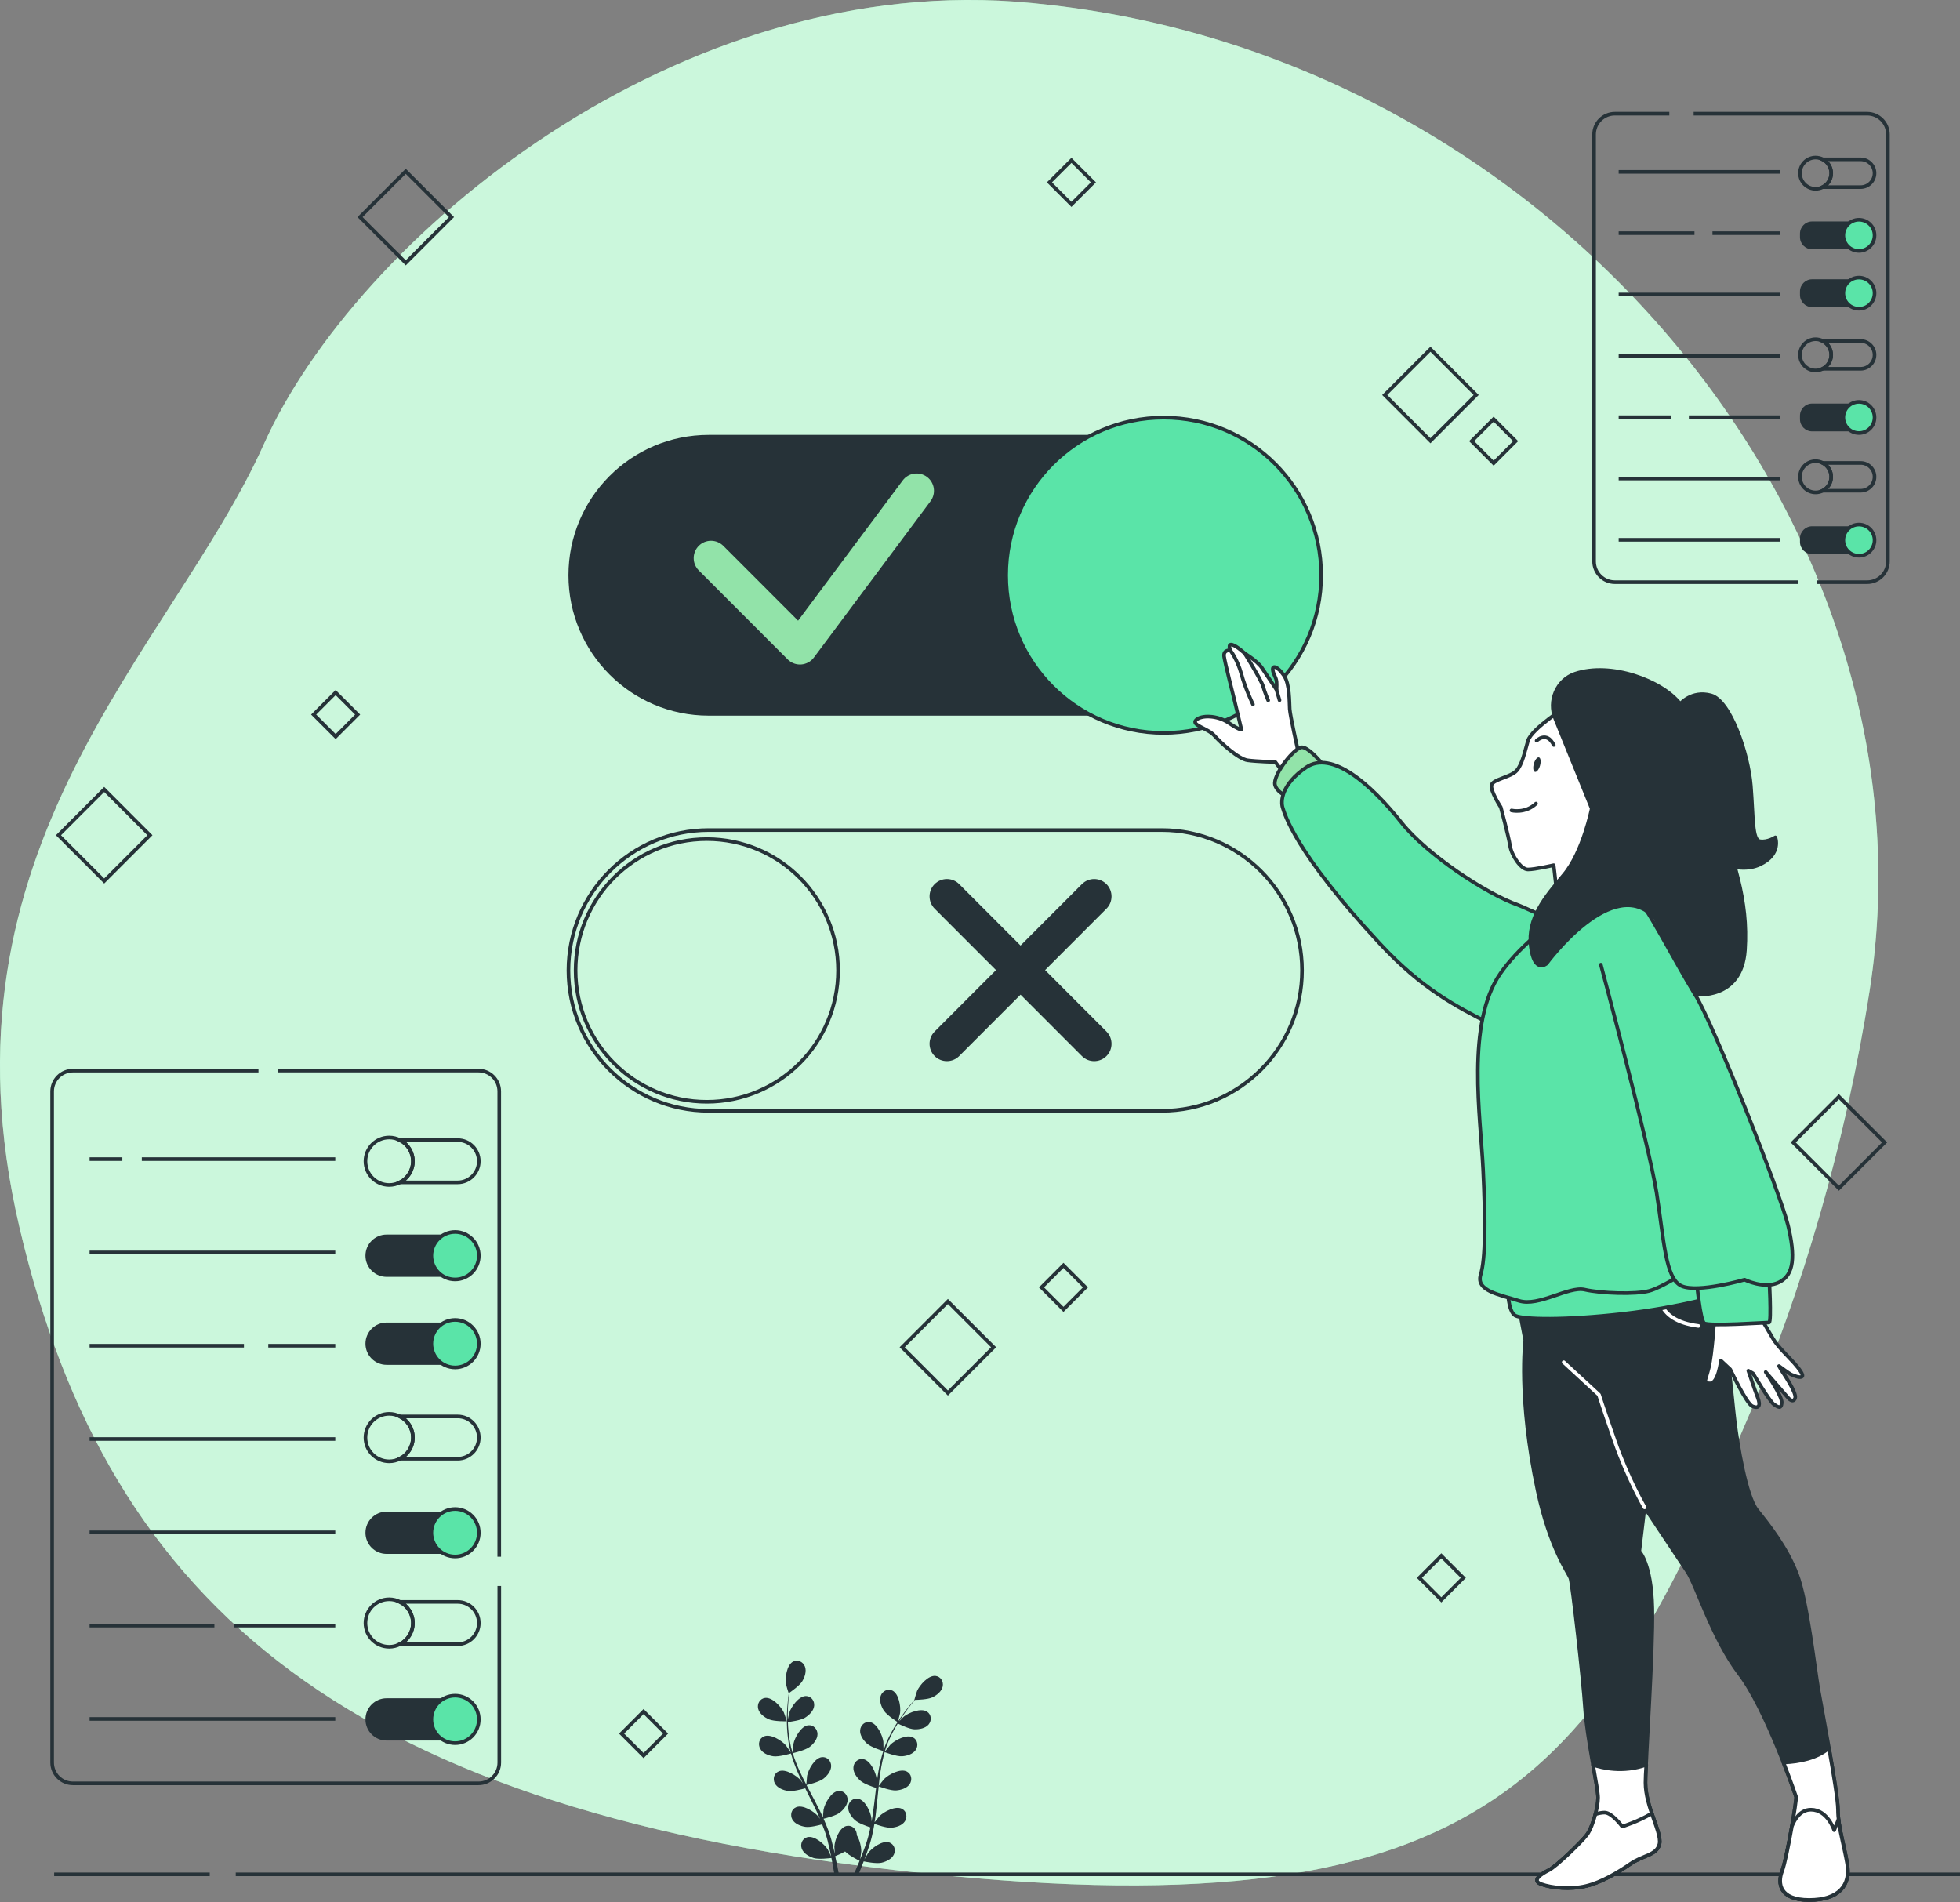 <svg width="542" height="526" viewBox="0 0 542 526" fill="none" xmlns="http://www.w3.org/2000/svg">
<rect x="0" y="0" width="542" height="526" fill="#808080" stroke="none"/>
<g clip-path="url(#clip0_100_98)">
<path d="M517.009 273.899C536.964 146.162 430.497 17.404 290.704 1.416C288.965 1.212 287.226 1.032 285.475 0.852C187.798 -8.846 98.516 65.825 72.985 122.792C47.454 179.746 -19.355 233.94 5.409 339.508C30.173 445.075 97.449 501.334 255.171 517.982C412.904 534.63 441.997 489.474 483.874 390.845C498.385 356.66 510.461 315.85 517.009 273.899Z" fill="#92E3A9"/>
<path opacity="0.7" d="M517.009 273.899C536.964 146.162 430.497 17.404 290.704 1.416C288.965 1.212 287.226 1.032 285.475 0.852C187.798 -8.846 98.516 65.825 72.985 122.792C47.454 179.746 -19.355 233.94 5.409 339.508C30.173 445.075 97.449 501.334 255.171 517.982C412.904 534.63 441.997 489.474 483.874 390.845C498.385 356.66 510.461 315.85 517.009 273.899Z" fill="#E3FFF2"/>
<path d="M57.995 518.306H14.979" stroke="#263238" stroke-miterlimit="10"/>
<path d="M542 518.306H65.189" stroke="#263238" stroke-miterlimit="10"/>
<path d="M395.562 96.567L382.919 109.222L395.562 121.877L408.205 109.222L395.562 96.567Z" stroke="#263238" stroke-miterlimit="10"/>
<path d="M112.203 47.373L99.56 60.028L112.203 72.682L124.846 60.028L112.203 47.373Z" stroke="#263238" stroke-miterlimit="10"/>
<path d="M508.51 303.26L495.867 315.915L508.51 328.57L521.154 315.915L508.51 303.26Z" stroke="#263238" stroke-miterlimit="10"/>
<path d="M262.124 359.901L249.48 372.556L262.124 385.211L274.767 372.556L262.124 359.901Z" stroke="#263238" stroke-miterlimit="10"/>
<path d="M28.812 218.304L16.169 230.959L28.812 243.614L41.455 230.959L28.812 218.304Z" stroke="#263238" stroke-miterlimit="10"/>
<path d="M92.813 191.514L86.733 197.599L92.813 203.685L98.893 197.599L92.813 191.514Z" stroke="#263238" stroke-miterlimit="10"/>
<path d="M413.035 115.904L406.955 121.989L413.035 128.075L419.115 121.989L413.035 115.904Z" stroke="#263238" stroke-miterlimit="10"/>
<path d="M296.283 44.345L290.203 50.431L296.283 56.516L302.363 50.431L296.283 44.345Z" stroke="#263238" stroke-miterlimit="10"/>
<path d="M294.083 349.911L288.003 355.996L294.083 362.082L300.163 355.996L294.083 349.911Z" stroke="#263238" stroke-miterlimit="10"/>
<path d="M398.57 430.238L392.49 436.323L398.57 442.408L404.65 436.323L398.57 430.238Z" stroke="#263238" stroke-miterlimit="10"/>
<path d="M177.966 473.3L171.886 479.385L177.966 485.47L184.046 479.385L177.966 473.3Z" stroke="#263238" stroke-miterlimit="10"/>
<path d="M212.623 475.443C214.062 476.067 217.587 475.995 217.587 475.995C217.623 475.995 216.832 473.69 216.76 473.546C215.992 471.926 213.546 469.261 211.555 469.525C210.128 469.717 209.325 471.158 209.648 472.502C209.984 473.883 211.399 474.915 212.623 475.443Z" fill="#263238"/>
<path d="M213.846 485.658C215.345 485.874 218.487 484.961 218.727 484.889C219.219 486.654 219.878 488.418 220.634 490.171C221.066 491.167 221.533 492.163 222.013 493.159C221.725 492.739 221.461 492.367 221.425 492.319C220.25 490.963 217.192 489.03 215.345 489.823C214.014 490.387 213.63 491.983 214.29 493.196C214.973 494.432 216.604 495.056 217.924 495.248C219.267 495.44 221.965 494.72 222.672 494.516C222.864 494.9 223.044 495.272 223.236 495.656C224.148 497.469 225.059 499.281 225.91 501.07C226.21 501.706 226.474 502.342 226.75 502.978C226.498 502.606 226.282 502.294 226.234 502.246C225.059 500.889 222.001 498.957 220.154 499.749C218.823 500.313 218.439 501.91 219.099 503.122C219.782 504.358 221.413 504.983 222.732 505.175C224.016 505.367 226.51 504.718 227.349 504.478C227.613 505.139 227.865 505.799 228.093 506.447C228.237 506.891 228.405 507.311 228.513 507.767C228.633 508.211 228.765 508.668 228.884 509.1C229.088 509.952 229.304 510.84 229.484 511.68C229.616 512.268 229.724 512.821 229.844 513.385C229.556 512.749 228.968 511.524 228.896 511.428C227.949 509.916 225.215 507.539 223.26 508.031C221.857 508.391 221.233 509.904 221.713 511.212C222.205 512.545 223.716 513.397 224.999 513.793C226.402 514.225 229.532 513.829 229.916 513.781C230.108 514.717 230.276 515.617 230.419 516.482C230.527 517.118 230.635 517.73 230.731 518.318H231.978C231.859 517.658 231.727 516.974 231.595 516.265C231.403 515.317 231.187 514.309 230.959 513.277C231.199 513.181 232.518 512.641 233.705 511.98C234.737 513.097 237.363 514.393 237.699 514.561C237.339 515.437 236.979 516.301 236.631 517.094C236.452 517.514 236.272 517.922 236.092 518.318H237.411C237.519 518.066 237.615 517.826 237.723 517.562C238.094 516.674 238.466 515.701 238.838 514.717C239.21 514.801 242.304 515.425 243.743 515.101C245.05 514.801 246.633 514.069 247.209 512.773C247.784 511.512 247.269 509.952 245.901 509.484C243.995 508.848 241.093 511.008 240.037 512.448C239.977 512.532 239.402 513.529 239.042 514.165C239.198 513.757 239.342 513.361 239.498 512.953C239.797 512.124 240.085 511.284 240.385 510.396C240.517 509.952 240.649 509.52 240.781 509.064C240.925 508.619 241.021 508.139 241.141 507.671C241.404 506.579 241.608 505.475 241.8 504.346C242.52 504.61 245.11 505.511 246.453 505.415C247.784 505.319 249.463 504.827 250.231 503.638C250.986 502.474 250.722 500.853 249.427 500.193C247.64 499.269 244.45 500.974 243.179 502.234C243.095 502.318 242.292 503.326 241.86 503.89C241.968 503.218 242.076 502.534 242.16 501.85C242.412 499.857 242.592 497.841 242.795 495.824C242.855 495.212 242.927 494.588 242.987 493.976C243.239 494.072 246.297 495.212 247.796 495.104C249.127 495.008 250.806 494.516 251.574 493.328C252.329 492.163 252.065 490.543 250.77 489.883C248.983 488.958 245.793 490.663 244.522 491.923C244.426 492.019 243.263 493.472 242.987 493.856C243.131 492.499 243.287 491.155 243.491 489.823C243.779 487.998 244.151 486.222 244.642 484.517C244.762 484.565 247.94 485.766 249.475 485.658C250.806 485.562 252.485 485.069 253.253 483.881C254.008 482.717 253.744 481.096 252.449 480.436C250.662 479.512 247.472 481.216 246.201 482.477C246.105 482.573 244.858 484.145 244.642 484.445C244.666 484.349 244.69 484.241 244.726 484.133C245.278 482.333 246.033 480.652 246.825 479.116C247.281 478.228 247.772 477.399 248.264 476.595C248.84 476.883 251.454 478.156 252.845 478.204C254.176 478.252 255.903 477.952 256.802 476.859C257.678 475.791 257.594 474.147 256.383 473.342C254.716 472.226 251.346 473.57 249.943 474.687C249.871 474.747 249.163 475.455 248.66 475.971C248.887 475.611 249.115 475.239 249.343 474.903C250.183 473.642 251.034 472.526 251.79 471.554C252.221 471.002 252.629 470.51 253.013 470.066C253.72 470.054 256.55 469.969 257.798 469.381C259.009 468.817 260.388 467.749 260.688 466.369C260.976 465.012 260.136 463.596 258.697 463.44C256.706 463.224 254.332 465.96 253.6 467.593C253.54 467.737 252.809 470.066 252.845 470.066C252.845 470.066 252.881 470.066 252.893 470.066C252.509 470.498 252.113 470.954 251.694 471.47C250.914 472.43 250.039 473.522 249.175 474.771C248.3 476.019 247.388 477.399 246.561 478.936C245.722 480.484 244.93 482.153 244.33 483.965C244.318 483.989 244.318 484.013 244.318 484.025C244.33 483.437 244.306 481.793 244.282 481.661C244.055 479.884 242.568 476.583 240.589 476.211C239.174 475.947 237.963 477.063 237.855 478.444C237.735 479.86 238.766 481.264 239.761 482.165C240.889 483.173 244.007 484.145 244.258 484.217C243.707 485.958 243.275 487.794 242.939 489.667C242.747 490.747 242.592 491.827 242.448 492.919C242.436 492.415 242.436 491.959 242.424 491.887C242.196 490.111 240.709 486.81 238.73 486.45C237.303 486.186 236.104 487.302 235.996 488.682C235.876 490.099 236.907 491.503 237.903 492.403C238.91 493.304 241.56 494.192 242.268 494.42C242.22 494.84 242.16 495.26 242.112 495.68C241.872 497.697 241.644 499.701 241.356 501.67C241.26 502.366 241.129 503.038 241.009 503.722C240.997 503.266 240.997 502.894 240.985 502.834C240.757 501.058 239.27 497.757 237.291 497.397C235.864 497.133 234.665 498.249 234.557 499.629C234.437 501.046 235.468 502.45 236.464 503.35C237.435 504.214 239.869 505.055 240.697 505.319C240.553 506.015 240.409 506.699 240.229 507.371C240.097 507.827 240.013 508.259 239.857 508.716C239.713 509.16 239.57 509.604 239.438 510.036C239.138 510.864 238.826 511.716 238.514 512.52C238.298 513.085 238.082 513.613 237.867 514.141C237.975 513.457 238.154 512.1 238.166 511.98C238.19 510.792 237.771 508.848 236.931 507.491C236.931 507.311 236.931 507.143 236.895 506.963C236.679 505.595 235.384 504.574 233.993 504.947C232.05 505.463 230.827 508.872 230.731 510.66C230.731 510.768 230.791 511.92 230.851 512.641C230.755 512.22 230.659 511.812 230.563 511.38C230.359 510.528 230.132 509.676 229.892 508.752C229.76 508.319 229.628 507.875 229.496 507.419C229.376 506.975 229.184 506.519 229.028 506.063C228.645 505.019 228.201 503.974 227.745 502.93C228.501 502.75 231.151 502.078 232.218 501.25C233.286 500.433 234.401 499.101 234.401 497.685C234.389 496.292 233.274 495.092 231.835 495.248C229.844 495.464 228.105 498.645 227.745 500.397C227.721 500.505 227.601 501.802 227.553 502.51C227.266 501.886 226.99 501.262 226.678 500.637C225.79 498.837 224.831 497.048 223.884 495.26C223.596 494.708 223.308 494.168 223.02 493.616C223.284 493.556 226.462 492.811 227.661 491.899C228.717 491.083 229.844 489.751 229.844 488.334C229.832 486.942 228.717 485.742 227.278 485.898C225.287 486.114 223.548 489.295 223.188 491.047C223.164 491.179 222.996 493.039 222.972 493.508C222.349 492.295 221.725 491.083 221.173 489.871C220.406 488.19 219.734 486.498 219.219 484.805C219.339 484.781 222.661 484.025 223.884 483.089C224.951 482.273 226.066 480.94 226.066 479.524C226.054 478.132 224.939 476.931 223.5 477.087C221.509 477.303 219.77 480.484 219.411 482.237C219.387 482.369 219.207 484.373 219.195 484.733C219.159 484.637 219.123 484.529 219.087 484.433C218.547 482.621 218.259 480.808 218.067 479.092C217.96 478.096 217.9 477.135 217.876 476.199C218.511 476.127 221.389 475.743 222.589 475.011C223.728 474.315 224.999 473.114 225.143 471.71C225.287 470.33 224.303 469.009 222.864 469.009C220.862 469.009 218.787 471.974 218.235 473.678C218.199 473.774 218.008 474.747 217.864 475.467C217.852 475.047 217.84 474.615 217.84 474.207C217.84 472.694 217.936 471.302 218.032 470.066C218.091 469.369 218.163 468.733 218.223 468.145C218.799 467.749 221.125 466.105 221.833 464.94C222.529 463.8 223.104 462.143 222.577 460.823C222.073 459.527 220.598 458.819 219.315 459.479C217.528 460.403 217.06 463.992 217.36 465.756C217.384 465.912 218.055 468.253 218.091 468.229C218.091 468.229 218.115 468.205 218.127 468.205C218.043 468.769 217.972 469.381 217.9 470.042C217.78 471.278 217.648 472.658 217.612 474.183C217.576 475.707 217.576 477.363 217.732 479.104C217.888 480.856 218.139 482.681 218.643 484.541C218.643 484.565 218.655 484.589 218.667 484.601C218.355 484.109 217.42 482.753 217.336 482.657C216.161 481.3 213.103 479.368 211.256 480.16C209.925 480.724 209.541 482.321 210.201 483.533C210.884 484.853 212.515 485.465 213.846 485.658Z" fill="#263238"/>
<path d="M248.239 476.223C248.275 476.247 248.875 473.883 248.899 473.727C249.151 471.95 248.575 468.373 246.776 467.497C245.481 466.873 244.018 467.629 243.55 468.925C243.071 470.258 243.682 471.89 244.402 473.018C245.265 474.339 248.239 476.223 248.239 476.223Z" fill="#263238"/>
<path d="M195.977 229.535H321.272C342.69 229.535 360.055 246.916 360.055 268.353C360.055 289.791 342.69 307.171 321.272 307.171H195.977C174.559 307.171 157.194 289.791 157.194 268.353C157.194 246.916 174.559 229.535 195.977 229.535Z" stroke="#263238" stroke-miterlimit="10"/>
<path d="M195.461 304.675C215.503 304.675 231.75 288.413 231.75 268.353C231.75 248.294 215.503 232.032 195.461 232.032C175.42 232.032 159.173 248.294 159.173 268.353C159.173 288.413 175.42 304.675 195.461 304.675Z" stroke="#263238" stroke-miterlimit="10"/>
<path d="M289.001 268.257L305.97 251.273C307.841 249.4 307.841 246.364 305.97 244.479C304.099 242.607 301.065 242.607 299.182 244.479L282.213 261.464L265.244 244.479C263.374 242.607 260.34 242.607 258.457 244.479C256.586 246.352 256.586 249.388 258.457 251.273L275.426 268.257L258.457 285.242C256.586 287.114 256.586 290.151 258.457 292.035C259.392 292.972 260.615 293.44 261.851 293.44C263.074 293.44 264.309 292.972 265.244 292.035L282.213 275.051L299.182 292.035C300.118 292.972 301.341 293.44 302.576 293.44C303.799 293.44 305.035 292.972 305.97 292.035C307.841 290.163 307.841 287.126 305.97 285.242L289.001 268.257Z" fill="#263238"/>
<path d="M321.272 120.259H195.977C174.559 120.259 157.194 137.64 157.194 159.077C157.194 180.515 174.559 197.895 195.977 197.895H321.272C342.69 197.895 360.055 180.515 360.055 159.077C360.055 137.64 342.69 120.259 321.272 120.259Z" fill="#263238"/>
<path d="M321.787 202.672C345.842 202.672 365.343 183.154 365.343 159.077C365.343 135 345.842 115.482 321.787 115.482C297.732 115.482 278.231 135 278.231 159.077C278.231 183.154 297.732 202.672 321.787 202.672Z" fill="#5AE4A8" stroke="#263238" stroke-miterlimit="10"/>
<path d="M221.221 183.756C219.95 183.756 218.727 183.251 217.827 182.351L193.231 157.733C191.36 155.86 191.36 152.824 193.231 150.939C195.102 149.067 198.136 149.067 200.019 150.939L220.693 171.632L249.631 132.85C251.214 130.726 254.224 130.294 256.346 131.878C258.469 133.463 258.901 136.475 257.318 138.6L225.071 181.823C224.243 182.939 222.96 183.635 221.569 183.744C221.449 183.744 221.341 183.756 221.221 183.756Z" fill="#92E3A9"/>
<path d="M468.345 31.436H516.326C519.503 31.436 522.07 34.017 522.07 37.186V155.236C522.07 158.417 519.491 160.986 516.326 160.986H502.451" stroke="#263238" stroke-miterlimit="10"/>
<path d="M497.174 160.986H446.555C443.377 160.986 440.811 158.405 440.811 155.236V37.186C440.811 34.005 443.389 31.436 446.555 31.436H461.617" stroke="#263238" stroke-miterlimit="10"/>
<path d="M447.61 47.532H492.269" stroke="#263238" stroke-miterlimit="10"/>
<path d="M473.549 64.481H492.269" stroke="#263238" stroke-miterlimit="10"/>
<path d="M447.61 64.481H468.573" stroke="#263238" stroke-miterlimit="10"/>
<path d="M514.479 61.24H501.108C499.249 61.24 497.75 62.74 497.75 64.601V65.573C497.75 67.433 499.249 68.934 501.108 68.934H514.479C516.338 68.934 517.837 67.433 517.837 65.573V64.601C517.837 62.74 516.338 61.24 514.479 61.24Z" fill="#263238"/>
<path d="M518.365 65.081C518.365 62.692 516.434 60.772 514.059 60.772C511.673 60.772 509.742 62.704 509.742 65.081C509.742 67.469 511.673 69.39 514.059 69.39C516.434 69.39 518.365 67.457 518.365 65.081Z" fill="#5AE4A8" stroke="#263238" stroke-miterlimit="10"/>
<path d="M514.479 77.228H501.108C499.249 77.228 497.75 78.728 497.75 80.589V81.561C497.75 83.422 499.249 84.922 501.108 84.922H514.479C516.338 84.922 517.837 83.422 517.837 81.561V80.589C517.837 78.728 516.338 77.228 514.479 77.228Z" fill="#263238"/>
<path d="M518.365 81.069C518.365 78.68 516.434 76.76 514.059 76.76C511.673 76.76 509.742 78.692 509.742 81.069C509.742 83.458 511.673 85.378 514.059 85.378C516.434 85.39 518.365 83.458 518.365 81.069Z" fill="#5AE4A8" stroke="#263238" stroke-miterlimit="10"/>
<path d="M514.479 111.593H501.108C499.249 111.593 497.75 113.093 497.75 114.954V115.926C497.75 117.786 499.249 119.287 501.108 119.287H514.479C516.338 119.287 517.837 117.786 517.837 115.926V114.954C517.837 113.105 516.338 111.593 514.479 111.593Z" fill="#263238"/>
<path d="M518.365 115.434C518.365 113.045 516.434 111.125 514.059 111.125C511.673 111.125 509.742 113.057 509.742 115.434C509.742 117.81 511.673 119.743 514.059 119.743C516.434 119.755 518.365 117.822 518.365 115.434Z" fill="#5AE4A8" stroke="#263238" stroke-miterlimit="10"/>
<path d="M514.479 145.526H501.108C499.249 145.526 497.75 147.026 497.75 148.886V149.859C497.75 151.719 499.249 153.22 501.108 153.22H514.479C516.338 153.22 517.837 151.719 517.837 149.859V148.886C517.837 147.026 516.338 145.526 514.479 145.526Z" fill="#263238"/>
<path d="M518.365 149.367C518.365 146.978 516.434 145.057 514.059 145.057C511.673 145.057 509.742 146.99 509.742 149.367C509.742 151.755 511.673 153.676 514.059 153.676C516.434 153.688 518.365 151.755 518.365 149.367Z" fill="#5AE4A8" stroke="#263238" stroke-miterlimit="10"/>
<path d="M518.364 47.904C518.364 48.961 517.932 49.921 517.237 50.617C516.541 51.313 515.582 51.745 514.527 51.745H504.021C505.413 51.037 506.384 49.585 506.384 47.904C506.384 46.224 505.425 44.772 504.021 44.063H514.527C516.637 44.063 518.364 45.792 518.364 47.904Z" stroke="#263238" stroke-miterlimit="10"/>
<path d="M506.384 47.904C506.384 49.585 505.425 51.037 504.022 51.745C503.434 52.057 502.763 52.214 502.067 52.214C499.681 52.214 497.75 50.281 497.75 47.892C497.75 45.504 499.681 43.571 502.067 43.571C502.763 43.571 503.434 43.739 504.022 44.039C505.413 44.772 506.384 46.224 506.384 47.904Z" stroke="#263238" stroke-miterlimit="10"/>
<path d="M518.364 98.137C518.364 99.194 517.932 100.154 517.237 100.85C516.541 101.546 515.582 101.978 514.527 101.978H504.021C505.413 101.27 506.384 99.818 506.384 98.137C506.384 96.457 505.425 95.005 504.021 94.296H514.527C516.637 94.296 518.364 96.013 518.364 98.137Z" stroke="#263238" stroke-miterlimit="10"/>
<path d="M506.384 98.137C506.384 99.818 505.425 101.27 504.022 101.978C503.434 102.29 502.763 102.446 502.067 102.446C499.681 102.446 497.75 100.514 497.75 98.125C497.75 95.737 499.681 93.804 502.067 93.804C502.763 93.804 503.434 93.972 504.022 94.272C505.413 95.005 506.384 96.457 506.384 98.137Z" stroke="#263238" stroke-miterlimit="10"/>
<path d="M518.364 131.854C518.364 132.91 517.932 133.871 517.237 134.567C516.541 135.263 515.582 135.695 514.527 135.695H504.021C505.413 134.987 506.384 133.535 506.384 131.854C506.384 130.174 505.425 128.721 504.021 128.013H514.527C516.637 128.001 518.364 129.73 518.364 131.854Z" stroke="#263238" stroke-miterlimit="10"/>
<path d="M506.384 131.854C506.384 133.535 505.425 134.987 504.022 135.695C503.434 136.007 502.763 136.163 502.067 136.163C499.681 136.163 497.75 134.231 497.75 131.842C497.75 129.453 499.681 127.521 502.067 127.521C502.763 127.521 503.434 127.689 504.022 127.989C505.413 128.721 506.384 130.174 506.384 131.854Z" stroke="#263238" stroke-miterlimit="10"/>
<path d="M447.61 81.441H492.269" stroke="#263238" stroke-miterlimit="10"/>
<path d="M447.61 98.401H492.269" stroke="#263238" stroke-miterlimit="10"/>
<path d="M467.025 115.362H492.269" stroke="#263238" stroke-miterlimit="10"/>
<path d="M447.61 115.362H462.049" stroke="#263238" stroke-miterlimit="10"/>
<path d="M447.61 132.322H492.269" stroke="#263238" stroke-miterlimit="10"/>
<path d="M447.61 149.271H492.269" stroke="#263238" stroke-miterlimit="10"/>
<path d="M138.067 438.569V487.398C138.067 490.579 135.488 493.147 132.322 493.147H20.159C16.981 493.147 14.415 490.567 14.415 487.398V301.806C14.415 298.625 16.993 296.057 20.159 296.057H71.474" stroke="#263238" stroke-miterlimit="10"/>
<path d="M76.883 296.045H132.311C135.489 296.045 138.055 298.625 138.055 301.794V430.479" stroke="#263238" stroke-miterlimit="10"/>
<path d="M39.215 320.531H92.712" stroke="#263238" stroke-miterlimit="10"/>
<path d="M24.776 320.531H33.831" stroke="#263238" stroke-miterlimit="10"/>
<path d="M24.776 346.338H92.712" stroke="#263238" stroke-miterlimit="10"/>
<path d="M125.775 341.392H106.899C103.673 341.392 101.059 344.009 101.059 347.238C101.059 350.467 103.673 353.083 106.899 353.083H125.763C128.988 353.083 131.603 350.467 131.603 347.238C131.615 344.009 129 341.392 125.775 341.392Z" fill="#263238"/>
<path d="M132.407 347.238C132.407 343.613 129.468 340.672 125.847 340.672C122.225 340.672 119.287 343.613 119.287 347.238C119.287 350.863 122.225 353.803 125.847 353.803C129.468 353.803 132.407 350.863 132.407 347.238Z" fill="#5AE4A8" stroke="#263238" stroke-miterlimit="10"/>
<path d="M125.775 365.723H106.899C103.673 365.723 101.059 368.339 101.059 371.568C101.059 374.797 103.673 377.414 106.899 377.414H125.763C128.988 377.414 131.603 374.797 131.603 371.568C131.615 368.339 129 365.723 125.775 365.723Z" fill="#263238"/>
<path d="M125.847 378.134C129.47 378.134 132.407 375.194 132.407 371.568C132.407 367.942 129.47 365.002 125.847 365.002C122.224 365.002 119.287 367.942 119.287 371.568C119.287 375.194 122.224 378.134 125.847 378.134Z" fill="#5AE4A8" stroke="#263238" stroke-miterlimit="10"/>
<path d="M125.775 418.008H106.899C103.673 418.008 101.059 420.625 101.059 423.854C101.059 427.082 103.673 429.699 106.899 429.699H125.763C128.988 429.699 131.603 427.082 131.603 423.854C131.615 420.625 129 418.008 125.775 418.008Z" fill="#263238"/>
<path d="M132.407 423.854C132.407 420.229 129.468 417.288 125.847 417.288C122.225 417.288 119.287 420.229 119.287 423.854C119.287 427.479 122.225 430.419 125.847 430.419C129.468 430.419 132.407 427.479 132.407 423.854Z" fill="#5AE4A8" stroke="#263238" stroke-miterlimit="10"/>
<path d="M125.775 469.621H106.899C103.673 469.621 101.059 472.238 101.059 475.467C101.059 478.696 103.673 481.312 106.899 481.312H125.763C128.988 481.312 131.603 478.696 131.603 475.467C131.615 472.238 129 469.621 125.775 469.621Z" fill="#263238"/>
<path d="M125.847 482.033C129.47 482.033 132.407 479.093 132.407 475.467C132.407 471.841 129.47 468.901 125.847 468.901C122.224 468.901 119.287 471.841 119.287 475.467C119.287 479.093 122.224 482.033 125.847 482.033Z" fill="#5AE4A8" stroke="#263238" stroke-miterlimit="10"/>
<path d="M132.407 321.119C132.407 322.727 131.747 324.192 130.692 325.248C129.636 326.304 128.173 326.965 126.566 326.965H110.593C112.715 325.884 114.178 323.676 114.178 321.119C114.178 318.562 112.715 316.354 110.593 315.274H126.566C129.792 315.274 132.407 317.89 132.407 321.119Z" stroke="#263238" stroke-miterlimit="10"/>
<path d="M114.178 321.119C114.178 323.676 112.715 325.884 110.592 326.965C109.705 327.433 108.686 327.685 107.618 327.685C103.997 327.685 101.059 324.744 101.059 321.119C101.059 317.494 103.997 314.553 107.618 314.553C108.686 314.553 109.705 314.805 110.592 315.274C112.715 316.354 114.178 318.562 114.178 321.119Z" stroke="#263238" stroke-miterlimit="10"/>
<path d="M132.407 397.531C132.407 399.139 131.747 400.604 130.692 401.66C129.636 402.716 128.173 403.376 126.566 403.376H110.593C112.715 402.296 114.178 400.087 114.178 397.531C114.178 394.974 112.715 392.766 110.593 391.685H126.566C129.792 391.685 132.407 394.302 132.407 397.531Z" stroke="#263238" stroke-miterlimit="10"/>
<path d="M114.178 397.531C114.178 400.087 112.715 402.296 110.592 403.376C109.705 403.844 108.686 404.096 107.618 404.096C103.997 404.096 101.059 401.156 101.059 397.531C101.059 393.906 103.997 390.965 107.618 390.965C108.686 390.965 109.705 391.217 110.592 391.685C112.715 392.766 114.178 394.974 114.178 397.531Z" stroke="#263238" stroke-miterlimit="10"/>
<path d="M132.407 448.82C132.407 450.428 131.747 451.893 130.692 452.949C129.636 454.005 128.173 454.666 126.566 454.666H110.593C112.715 453.585 114.178 451.377 114.178 448.82C114.178 446.263 112.715 444.055 110.593 442.975H126.566C129.792 442.975 132.407 445.591 132.407 448.82Z" stroke="#263238" stroke-miterlimit="10"/>
<path d="M114.178 448.82C114.178 451.377 112.715 453.585 110.592 454.666C109.705 455.134 108.686 455.386 107.618 455.386C103.997 455.386 101.059 452.445 101.059 448.82C101.059 445.195 103.997 442.254 107.618 442.254C108.686 442.254 109.705 442.506 110.592 442.975C112.715 444.055 114.178 446.263 114.178 448.82Z" stroke="#263238" stroke-miterlimit="10"/>
<path d="M74.185 372.132H92.713" stroke="#263238" stroke-miterlimit="10"/>
<path d="M24.776 372.132H67.457" stroke="#263238" stroke-miterlimit="10"/>
<path d="M24.776 397.927H92.712" stroke="#263238" stroke-miterlimit="10"/>
<path d="M24.776 423.734H92.712" stroke="#263238" stroke-miterlimit="10"/>
<path d="M64.698 449.528H92.712" stroke="#263238" stroke-miterlimit="10"/>
<path d="M24.776 449.528H59.29" stroke="#263238" stroke-miterlimit="10"/>
<path d="M24.776 475.335H92.712" stroke="#263238" stroke-miterlimit="10"/>
<path d="M343.301 201.76C343.301 201.76 342.821 201.952 339.703 199.852C336.585 197.739 332.124 197.703 330.733 199.119C329.342 200.536 334.019 201.388 335.806 203.417C337.593 205.445 342.51 209.922 345.016 210.246C347.522 210.582 352.655 210.726 352.655 210.726C352.655 210.726 373.989 238.418 374.505 238.718C375.021 239.018 383.919 226.186 383.919 226.186L358.879 207.342C358.879 207.342 356.768 197.895 356.648 196.083C356.528 194.27 356.684 189.133 355.041 186.768C353.399 184.392 351.876 183.84 351.959 185.148C352.043 186.468 352.919 187.236 353.015 188.557C353.099 189.877 352.991 190.705 352.991 190.705C352.991 190.705 350.245 186.588 348.961 184.692C347.678 182.795 344.236 180.707 344.236 180.707C344.236 180.707 342.126 178.702 340.771 178.294C339.428 177.886 340.207 179.818 340.207 179.818C340.207 179.818 338.216 179.614 338.504 181.583C338.804 183.551 340.807 191.353 341.478 194.126C342.15 196.875 343.301 201.76 343.301 201.76Z" fill="white" stroke="#263238" stroke-miterlimit="10" stroke-linecap="round" stroke-linejoin="round"/>
<path d="M340.195 179.806C340.195 179.806 342.174 182.327 343.277 186.384C344.369 190.441 346.479 194.774 346.479 194.774" stroke="#263238" stroke-miterlimit="10" stroke-linecap="round" stroke-linejoin="round"/>
<path d="M344.213 180.695C344.213 180.695 348.842 188.161 349.274 189.781C349.717 191.401 350.689 193.658 350.689 193.658" stroke="#263238" stroke-miterlimit="10" stroke-linecap="round" stroke-linejoin="round"/>
<path d="M352.979 190.705L353.83 193.622" stroke="#263238" stroke-miterlimit="10" stroke-linecap="round" stroke-linejoin="round"/>
<path d="M368.7 215.108C368.7 215.108 362.093 205.697 359.586 206.717C357.092 207.738 351.971 214.507 352.571 217.028C353.17 219.561 357.536 220.977 357.536 220.977L368.7 215.108Z" fill="#92E3A9" stroke="#263238" stroke-miterlimit="10" stroke-linecap="round" stroke-linejoin="round"/>
<path d="M446.506 252.773C446.506 252.773 438.351 252.461 434.178 254.022C430.005 255.582 422.39 251.177 419.811 250.265C410.877 247.12 394.58 236.305 387.576 227.507C378.918 216.62 368.197 207.426 361.229 212.179C354.274 216.92 354.154 221.637 354.694 223.318C355.233 224.998 357.92 235.465 381.568 260.935C393.297 273.575 402.83 278.364 411.693 282.925C420.555 287.474 430.269 291.975 430.269 291.975L446.506 252.773Z" fill="#5AE4A8" stroke="#263238" stroke-miterlimit="10" stroke-linecap="round" stroke-linejoin="round"/>
<path d="M433.807 194.93C433.807 194.93 423.529 201.46 422.534 204.821C421.551 208.182 420.951 211.351 419.368 213.127C417.785 214.904 412.844 215.504 412.449 217.088C412.053 218.673 415.015 223.222 415.015 223.222C415.015 223.222 417.185 231.336 417.581 233.904C417.977 236.473 420.543 240.434 422.522 240.434C424.501 240.434 429.633 239.246 429.633 239.246C429.633 239.246 431.012 249.929 430.821 253.494C430.629 257.058 430.233 257.647 432.2 257.647C434.178 257.647 441.889 252.101 442.681 251.513C443.472 250.925 445.451 236.077 447.034 230.544C448.617 224.998 447.826 207.99 444.468 202.444C441.122 196.911 436.577 193.346 433.807 194.93Z" fill="white" stroke="#263238" stroke-miterlimit="10" stroke-linecap="round" stroke-linejoin="round"/>
<path d="M417.977 224.11C417.977 224.11 421.754 225.058 424.752 222.213" stroke="#263238" stroke-miterlimit="10" stroke-linecap="round" stroke-linejoin="round"/>
<path d="M425.868 211.687C425.568 212.791 424.933 213.583 424.453 213.451C423.985 213.319 423.841 212.323 424.153 211.207C424.453 210.102 425.088 209.31 425.568 209.442C426.036 209.574 426.18 210.582 425.868 211.687Z" fill="#263238"/>
<path d="M424.92 204.821C424.92 204.821 427.69 202.048 429.669 206.009" stroke="#263238" stroke-miterlimit="10" stroke-linecap="round" stroke-linejoin="round"/>
<path d="M419.296 357.656L421.778 370.692C421.778 370.692 419.727 386.476 425.208 412.199C428.626 428.247 433.77 434.92 434.286 436.469C434.802 438.017 437.8 464.172 438.315 472.406C438.831 480.64 441.913 494.276 441.913 497.109C441.913 499.941 440.366 505.343 438.831 507.395C437.284 509.448 430.353 516.145 428.29 517.166C426.239 518.198 423.409 519.998 426.239 521.019C429.069 522.051 434.202 522.567 438.579 521.535C442.944 520.503 447.573 517.67 450.919 515.365C454.265 513.049 458.114 513.049 458.882 509.964C459.649 506.879 455.032 499.677 455.032 492.979C455.032 486.282 457.179 457.042 456.915 444.703C456.663 432.352 453.318 429.015 453.318 429.015L454.769 416.832C454.769 416.832 464.027 430.719 466.593 434.584C469.159 438.437 473.536 453.105 480.984 462.888C488.443 472.658 496.406 496.076 496.657 496.844C496.909 497.613 494.091 514.081 492.808 517.43C491.525 520.779 492.04 525.4 500.267 525.4C508.494 525.4 511.828 521.283 510.808 515.365C509.789 509.448 508.242 505.079 508.242 500.445C508.242 495.812 503.877 473.174 502.845 467.257C501.814 461.339 499.763 442.818 496.933 435.353C494.103 427.887 488.97 421.465 485.876 417.6C482.794 413.747 480.48 399.331 479.712 393.162C478.945 386.992 477.398 368.207 475.347 358.173C473.297 348.138 472.517 347.37 472.517 347.37L471.234 344.537C471.234 344.537 453.761 349.938 443.472 350.203C433.195 350.455 418.792 351.487 418.792 351.487L419.296 357.656Z" fill="#263238" stroke="#263238" stroke-miterlimit="10" stroke-linecap="round" stroke-linejoin="round"/>
<path d="M450.908 515.365C454.253 513.049 458.103 513.049 458.87 509.964C459.638 506.879 455.021 499.677 455.021 492.979C455.021 491.779 455.105 490.063 455.237 488.01C448.785 490.303 442.945 488.85 440.522 488.022C441.266 492.259 441.913 495.8 441.913 497.085C441.913 499.917 440.366 505.319 438.831 507.371C437.284 509.424 430.353 516.121 428.29 517.142C426.24 518.174 423.409 519.974 426.24 520.995C429.07 522.027 434.202 522.543 438.58 521.511C442.945 520.515 447.562 517.682 450.908 515.365Z" fill="white" stroke="#263238" stroke-miterlimit="10" stroke-linecap="round" stroke-linejoin="round"/>
<path d="M493.181 487.374C495.219 492.607 496.562 496.532 496.67 496.844C496.922 497.613 494.104 514.081 492.821 517.43C491.538 520.779 492.053 525.4 500.28 525.4C508.507 525.4 511.84 521.283 510.821 515.365C509.802 509.448 508.255 505.079 508.255 500.445C508.255 498.033 507.068 490.699 505.772 483.401C502.439 486.174 497.774 487.194 493.181 487.374Z" fill="white" stroke="#263238" stroke-miterlimit="10" stroke-linecap="round" stroke-linejoin="round"/>
<path d="M454.77 416.832C454.77 416.832 450.141 408.862 446.543 398.563C442.945 388.276 442.178 385.696 442.178 385.696L432.416 376.693" stroke="white" stroke-miterlimit="10" stroke-linecap="round" stroke-linejoin="round"/>
<path d="M458.871 356.888C458.871 356.888 457.324 365.122 469.664 366.659" stroke="white" stroke-miterlimit="10" stroke-linecap="round" stroke-linejoin="round"/>
<path d="M438.568 521.535C442.933 520.503 447.562 517.67 450.908 515.365C454.254 513.049 458.103 513.049 458.871 509.964C459.314 508.187 457.983 505.055 456.76 501.454C453.114 503.698 448.593 505.079 448.593 505.079C448.593 505.079 445.763 501.226 443.713 501.226C442.885 501.226 441.986 501.43 441.182 501.682C440.595 503.938 439.707 506.219 438.82 507.395C437.273 509.448 430.341 516.145 428.279 517.166C426.228 518.198 423.398 519.998 426.228 521.019C429.058 522.051 434.203 522.567 438.568 521.535Z" fill="white" stroke="#263238" stroke-miterlimit="10" stroke-linecap="round" stroke-linejoin="round"/>
<path d="M510.796 515.365C509.969 510.6 508.818 506.843 508.398 503.134L507.199 506.099C507.199 506.099 505.4 500.433 500.771 500.433C497.881 500.433 496.298 503.038 495.518 504.995C494.655 509.928 493.504 515.605 492.808 517.418C491.525 520.767 492.041 525.388 500.267 525.388C508.482 525.4 511.828 521.283 510.796 515.365Z" fill="white" stroke="#263238" stroke-miterlimit="10" stroke-linecap="round" stroke-linejoin="round"/>
<path d="M416.945 356.348C416.945 356.348 416.945 362.758 419.08 363.826C421.215 364.894 432.679 365.158 448.941 363.298C465.202 361.425 475.323 358.197 475.323 358.197L472.493 347.394L416.945 356.348Z" fill="#5AE4A8" stroke="#263238" stroke-miterlimit="10" stroke-linecap="round" stroke-linejoin="round"/>
<path d="M445.079 244.803C445.079 244.803 424.513 255.438 414.919 269.158C405.325 282.877 409.438 308.948 410.122 323.352C410.806 337.755 410.806 348.054 409.438 352.507C408.071 356.972 414.583 357.993 420.064 359.709C425.544 361.425 433.771 355.592 438.232 356.624C442.693 357.656 452.287 357.993 456.052 356.972C459.818 355.94 465.646 351.823 466.677 351.823C467.709 351.823 472.841 351.823 472.841 351.823C472.841 351.823 474.556 329.521 467.697 306.199C460.837 282.877 458.439 257.142 453.99 249.941C449.54 242.751 445.079 244.803 445.079 244.803Z" fill="#5AE4A8" stroke="#263238" stroke-miterlimit="10" stroke-linecap="round" stroke-linejoin="round"/>
<path d="M474.028 365.146C474.028 365.146 473.476 374.221 472.553 378.11C471.63 381.999 470.706 382.551 472.925 382.551C475.143 382.551 475.887 376.261 475.887 376.261L478.477 378.674C478.477 378.674 482.914 388.12 484.581 388.853C486.248 389.597 486.992 388.853 486.056 386.44C485.121 384.027 483.466 379.034 483.466 379.034L484.761 379.778C484.761 379.778 489.39 387.556 490.493 388.3C491.609 389.045 492.532 389.777 492.712 387.928C492.892 386.08 488.275 379.406 488.275 379.406L494.559 386.632C494.559 386.632 495.854 388.108 496.405 386.632C496.957 385.156 492.7 379.046 492.7 379.046L491.956 377.75C491.956 377.75 494.918 379.97 495.47 380.162C496.022 380.342 497.509 381.087 498.24 380.714C498.972 380.342 497.497 378.494 496.202 377.005C494.906 375.529 491.573 372.372 490.277 370.152C488.982 367.931 487.135 364.786 487.135 364.786L474.028 365.146Z" fill="white" stroke="#263238" stroke-miterlimit="10" stroke-linecap="round" stroke-linejoin="round"/>
<path d="M469.22 354.776C469.22 354.776 470.143 364.954 471.258 365.891C472.374 366.815 488.467 365.711 489.199 365.711C489.942 365.711 489.199 352.567 489.199 352.567C489.199 352.567 477.362 351.643 475.504 352.015C473.657 352.363 469.22 354.776 469.22 354.776Z" fill="#5AE4A8" stroke="#263238" stroke-miterlimit="10" stroke-linecap="round" stroke-linejoin="round"/>
<path d="M442.681 266.757C442.681 266.757 456.052 316.834 458.103 329.869C460.153 342.905 460.501 353.539 464.962 355.592C469.423 357.644 482.435 353.876 482.435 353.876C482.435 353.876 487.915 356.624 492.029 354.56C496.142 352.507 496.49 347.358 494.427 338.776C492.376 330.205 473.86 283.201 468.728 274.979C463.583 266.745 454.673 249.256 452.275 247.876C449.876 246.508 440.618 245.127 438.567 251.645" fill="#5AE4A8"/>
<path d="M442.681 266.757C442.681 266.757 456.052 316.834 458.103 329.869C460.153 342.905 460.501 353.539 464.962 355.592C469.423 357.644 482.435 353.876 482.435 353.876C482.435 353.876 487.915 356.624 492.029 354.56C496.142 352.507 496.49 347.358 494.427 338.776C492.376 330.205 473.86 283.201 468.728 274.979C463.583 266.745 454.673 249.256 452.275 247.876C449.876 246.508 440.618 245.127 438.567 251.645" stroke="#263238" stroke-miterlimit="10" stroke-linecap="round" stroke-linejoin="round"/>
<path d="M430.089 198.759L440.162 223.582C440.162 223.582 437.752 235.633 432.463 241.899C427.163 248.164 422.354 253.95 423.313 261.656C424.273 269.362 427.643 266.469 427.643 266.469C427.643 266.469 446.135 241.19 457.683 253.914L468.728 274.979C468.728 274.979 481.571 276.72 482.531 262.736C483.49 248.764 479.353 237.649 474.172 222.922C471.102 214.171 471.366 203.333 464.627 194.654C459.566 188.149 445.391 182.987 435.545 186.312C430.497 188.041 428.074 193.826 430.089 198.759Z" fill="#263238" stroke="#263238" stroke-miterlimit="10" stroke-linecap="round" stroke-linejoin="round"/>
<path d="M464.627 194.678C464.627 194.678 467.757 190.849 473.105 192.278C478.454 193.706 483.443 208.338 484.162 217.268C484.87 226.198 484.522 232.26 486.657 232.62C488.791 232.98 490.938 231.552 490.938 231.552C490.938 231.552 492.725 236.197 486.657 239.054C480.589 241.911 469.892 238.346 469.184 227.279C468.476 216.188 464.627 194.678 464.627 194.678Z" fill="#263238" stroke="#263238" stroke-miterlimit="10" stroke-linecap="round" stroke-linejoin="round"/>
</g>
<defs>
<clipPath id="clip0_100_98">
<rect width="542" height="526" fill="white"/>
</clipPath>
</defs>
</svg>
